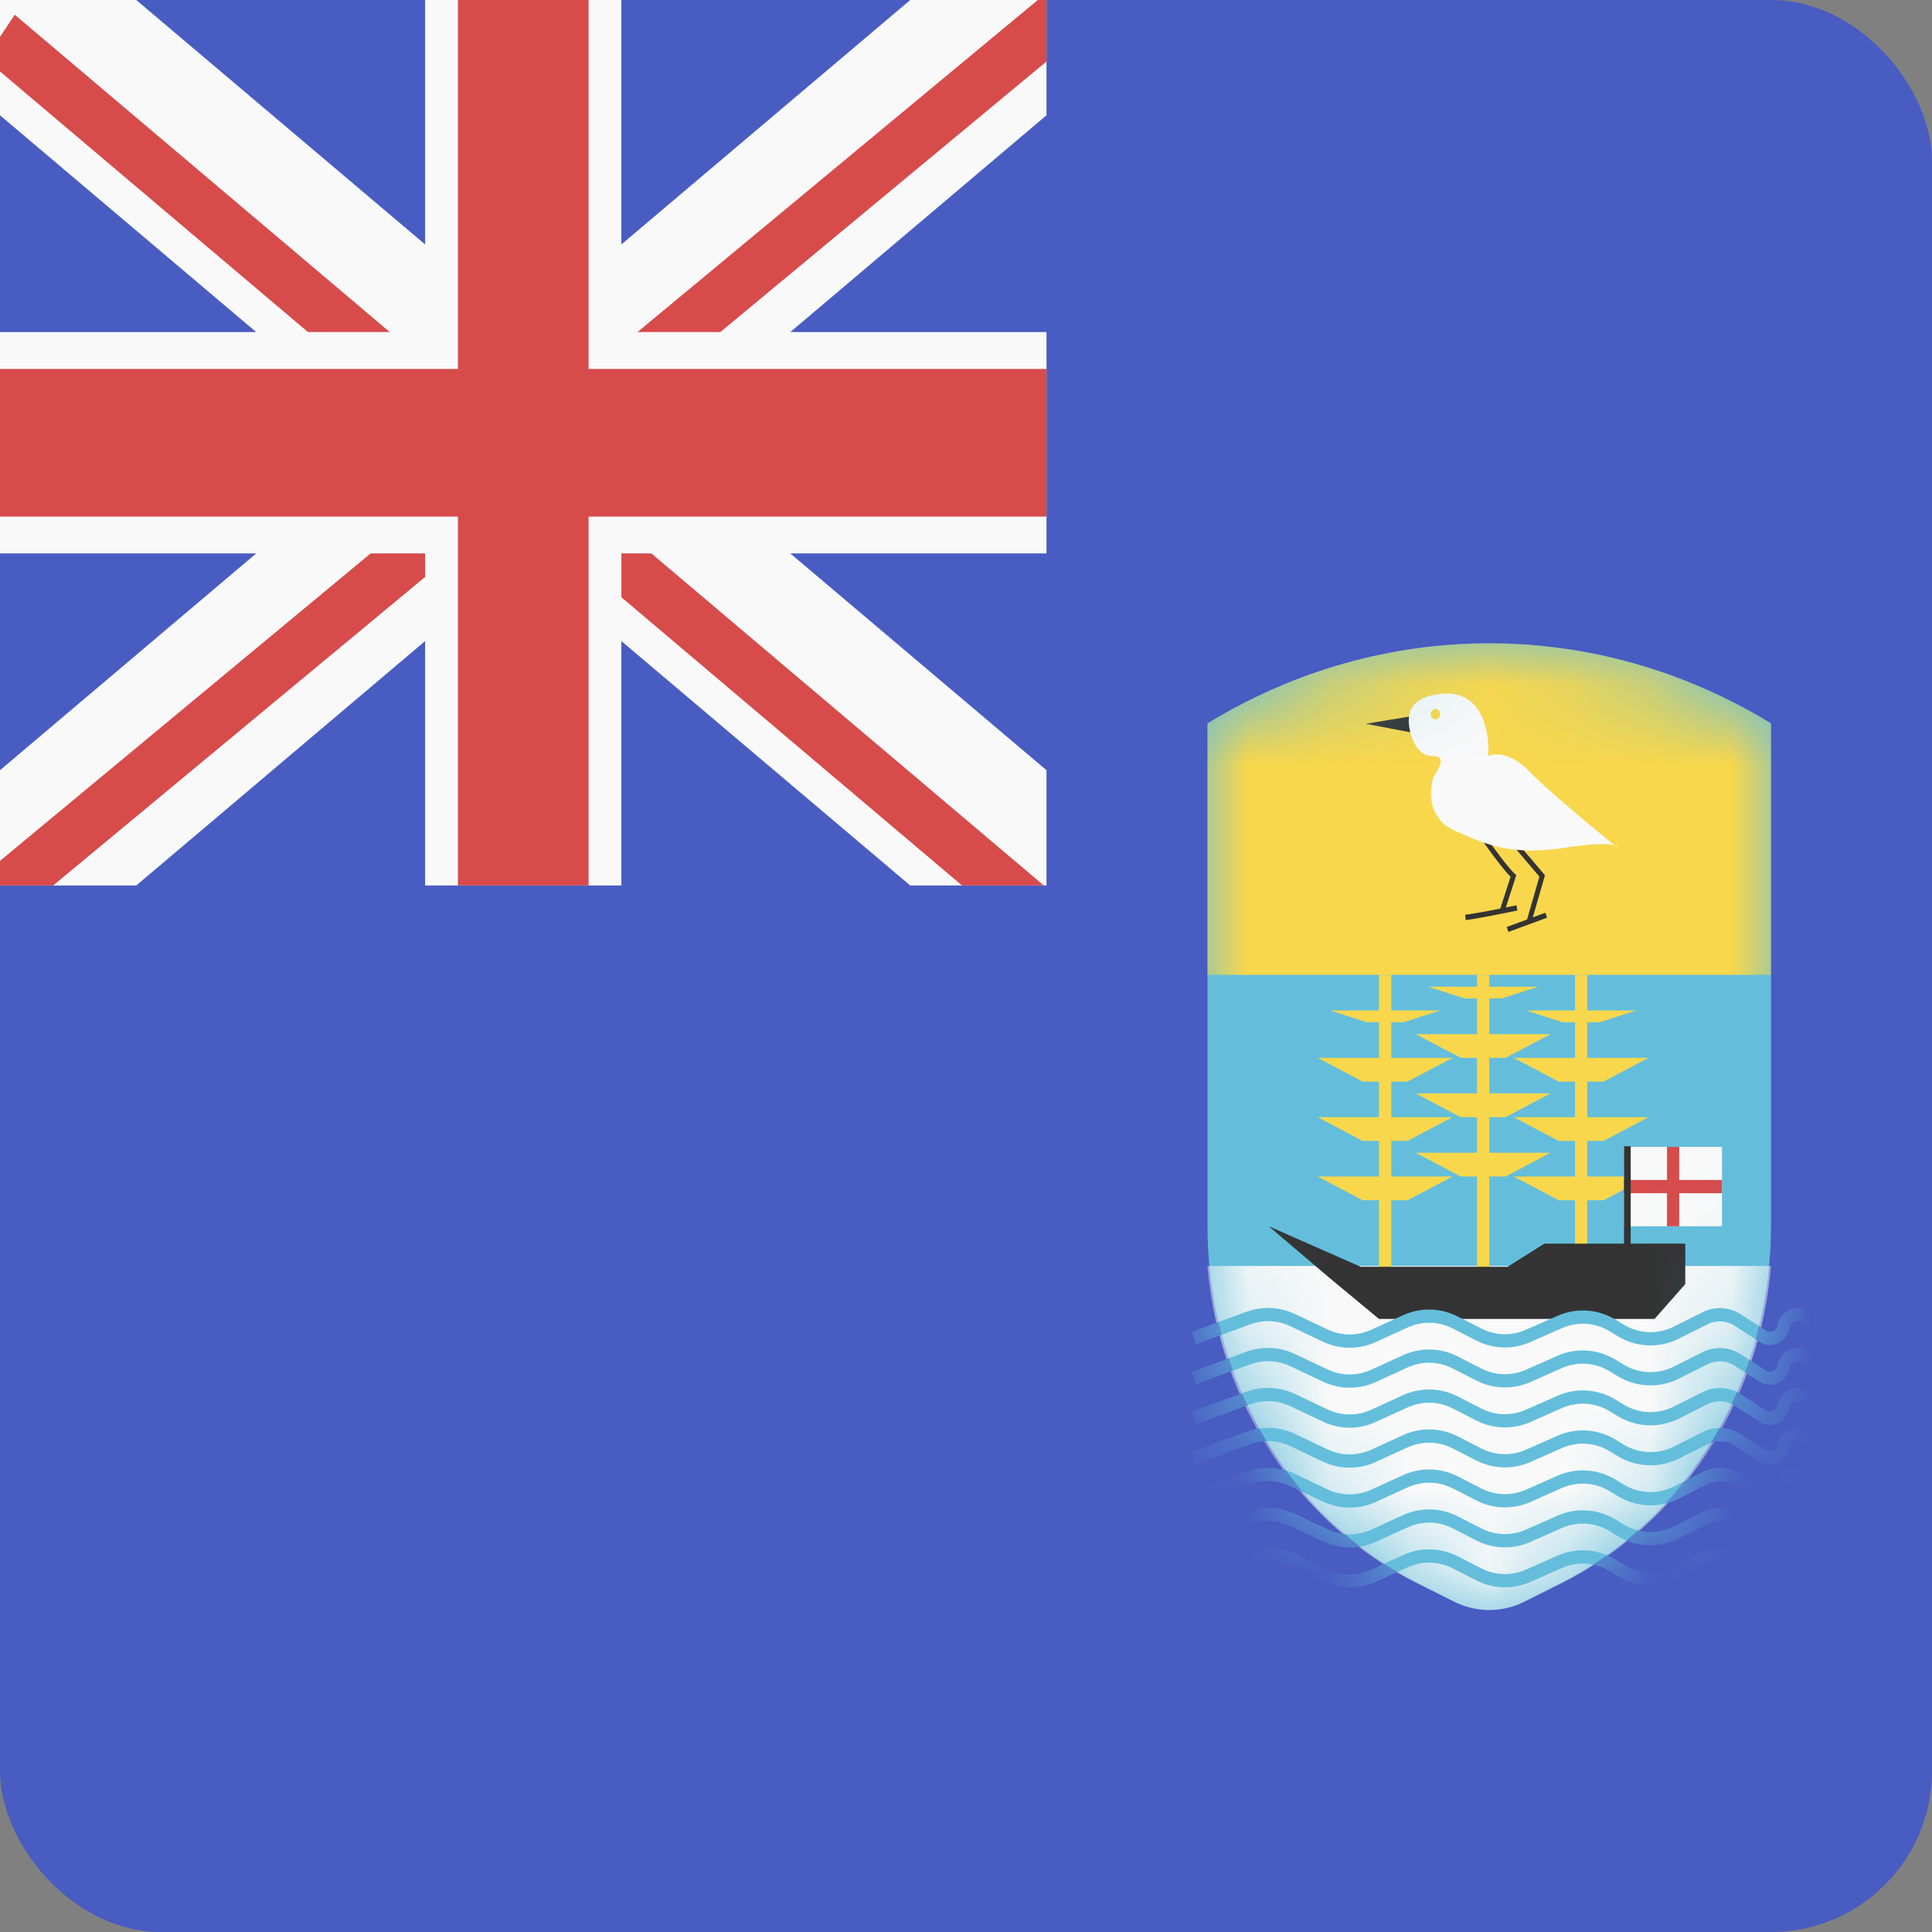 <svg width="24" height="24" viewBox="0 0 24 24" fill="none" xmlns="http://www.w3.org/2000/svg">
<rect x="0" y="0" width="24" height="24" fill="#808080" stroke="none"/>
<rect width="24" height="24" rx="2" fill="#485CC2"/>
<g clip-path="url(#clip0_440_1078)">
<rect width="13" height="11" fill="#485CC2"/>
<path fill-rule="evenodd" clip-rule="evenodd" d="M13.609 0.917L0.609 11.917L-0.609 10.083L12.391 -0.917L13.609 0.917Z" fill="#F9F9F9"/>
<path fill-rule="evenodd" clip-rule="evenodd" d="M-0.609 0.917L12.391 11.917L13.609 10.083L0.609 -0.917L-0.609 0.917Z" fill="#F9F9F9"/>
<path fill-rule="evenodd" clip-rule="evenodd" d="M12.817 11.733L-0.183 0.733L0.183 0.183L13.183 11.183L12.817 11.733Z" fill="#D74B4B"/>
<path fill-rule="evenodd" clip-rule="evenodd" d="M-0.226 11.735L13.587 0.277L13.226 -0.277L-0.587 11.181L-0.226 11.735Z" fill="#D74B4B"/>
<path d="M7.719 1.20206e-07L7.719 11H5.281L5.281 0L7.719 1.20206e-07Z" fill="#F9F9F9"/>
<path d="M0 4.125H13V6.875H0V4.125Z" fill="#F9F9F9"/>
<path d="M0 4.583H13V6.417H0V4.583Z" fill="#D74B4B"/>
<path d="M7.312 8.01377e-08L7.312 11H5.688L5.688 0L7.312 8.01377e-08Z" fill="#D74B4B"/>
</g>
<path d="M15 8.986C17.172 7.66 19.828 7.66 22 8.986V15.228C22 17.125 20.987 18.852 19.399 19.66L18.938 19.894C18.661 20.035 18.339 20.035 18.062 19.894L17.601 19.66C16.013 18.852 15 17.125 15 15.228V8.986Z" fill="#64BEDB"/>
<mask id="mask0_440_1078" style="mask-type:alpha" maskUnits="userSpaceOnUse" x="15" y="7" width="7" height="13">
<path d="M15 8.986C17.172 7.66 19.828 7.66 22 8.986V15.228C22 17.125 20.987 18.852 19.399 19.66L18.938 19.894C18.661 20.035 18.339 20.035 18.062 19.894L17.601 19.66C16.013 18.852 15 17.125 15 15.228V8.986Z" fill="#64BEDB"/>
</mask>
<g mask="url(#mask0_440_1078)">
<path d="M22 15.726C21.857 17.424 20.876 18.93 19.404 19.664L18.941 19.895C18.662 20.035 18.338 20.035 18.059 19.895L17.596 19.664C16.124 18.93 15.143 17.424 15 15.726H22Z" fill="#F9F9F9"/>
<path d="M22 12.11H15V8.986C17.172 7.66 19.828 7.66 22 8.986V12.11Z" fill="#F8D74C"/>
<path d="M17.13 12.11H17.283V12.552H17.891L17.435 12.699H17.283V13.141H18.044L17.485 13.436H17.283V13.878H18.044L17.485 14.173H17.283V14.615H18.044L17.485 14.91H17.283V16.236H17.13V14.91H16.927L16.37 14.615H17.13V14.173H16.927L16.37 13.878H17.13V13.436H16.927L16.37 13.141H17.13V12.699H16.978L16.522 12.552H17.13V12.11Z" fill="#F8D74C"/>
<path d="M18.348 12.11H18.5V12.257H19.109L18.652 12.404H18.5V12.847H19.261L18.703 13.141H18.5V13.583H19.261L18.703 13.878H18.5V14.32H19.261L18.703 14.615H18.5V16.236H18.348V14.615H18.145L17.587 14.32H18.348V13.878H18.145L17.587 13.583H18.348V13.141H18.145L17.587 12.847H18.348V12.404H18.196L17.739 12.257H18.348V12.11Z" fill="#F8D74C"/>
<path d="M19.717 12.11H19.565V12.552H18.956L19.413 12.699H19.565V13.141H18.804L19.362 13.436H19.565V13.878H18.804L19.362 14.173H19.565V14.615H18.804L19.362 14.91H19.565V16.236H19.717V14.91H19.92L20.478 14.615H19.717V14.173H19.92L20.478 13.878H19.717V13.436H19.92L20.478 13.141H19.717V12.699H19.87L20.326 12.552H19.717V12.11Z" fill="#F8D74C"/>
<path d="M16.902 15.736L15.761 15.233L16.522 15.88L17.13 16.384H20.554L20.935 15.952V15.449H19.185L18.728 15.736H16.902Z" fill="#333333"/>
<path d="M20.174 14.247H21.391V15.233H20.174V14.247Z" fill="#F9F9F9"/>
<path d="M20.86 14.247H20.708V14.658H20.174V14.822H20.708V15.233H20.86V14.822H21.391V14.658H20.86V14.247Z" fill="#D74B4B"/>
<path d="M20.174 14.239H20.257V15.608H20.174V14.239Z" fill="#333333"/>
<path d="M22.359 16.418C22.304 16.397 22.244 16.433 22.232 16.495C22.196 16.675 22.007 16.764 21.86 16.67L21.548 16.469C21.447 16.403 21.321 16.396 21.214 16.45L20.856 16.629C20.611 16.752 20.325 16.74 20.09 16.595L20 16.54C19.818 16.428 19.597 16.413 19.402 16.499L19.013 16.671C18.795 16.768 18.55 16.761 18.337 16.652L18.046 16.503C17.87 16.413 17.666 16.408 17.486 16.491L17.093 16.67C16.881 16.767 16.642 16.766 16.431 16.666L16.027 16.474C15.87 16.4 15.694 16.392 15.532 16.451L14.854 16.7L14.805 16.544L15.483 16.296C15.681 16.223 15.897 16.233 16.088 16.324L16.492 16.515C16.664 16.597 16.86 16.598 17.034 16.519L17.427 16.339C17.646 16.239 17.895 16.244 18.111 16.355L18.402 16.503C18.576 16.592 18.777 16.598 18.955 16.519L19.345 16.347C19.583 16.241 19.852 16.26 20.076 16.397L20.165 16.452C20.358 16.57 20.591 16.581 20.792 16.48L21.15 16.301C21.303 16.224 21.481 16.234 21.626 16.328L21.938 16.529C21.995 16.565 22.069 16.531 22.083 16.46C22.115 16.302 22.267 16.21 22.409 16.263L23.162 16.544L23.113 16.7L22.359 16.418Z" fill="#64BEDB"/>
<path d="M22.359 16.915C22.304 16.894 22.244 16.93 22.232 16.992C22.196 17.172 22.007 17.261 21.86 17.166L21.548 16.965C21.447 16.9 21.321 16.893 21.214 16.947L20.856 17.126C20.611 17.249 20.325 17.236 20.09 17.092L20 17.037C19.818 16.924 19.597 16.909 19.402 16.995L19.013 17.168C18.795 17.264 18.55 17.257 18.337 17.148L18.046 17C17.87 16.909 17.666 16.905 17.486 16.987L17.093 17.167C16.881 17.264 16.642 17.262 16.431 17.162L16.027 16.971C15.87 16.897 15.694 16.889 15.532 16.948L14.854 17.197L14.805 17.041L15.483 16.792C15.681 16.72 15.897 16.73 16.088 16.821L16.492 17.012C16.664 17.094 16.86 17.095 17.034 17.015L17.427 16.836C17.646 16.735 17.895 16.741 18.111 16.851L18.402 17C18.576 17.089 18.777 17.095 18.955 17.016L19.345 16.843C19.583 16.738 19.852 16.757 20.076 16.894L20.165 16.949C20.358 17.067 20.591 17.077 20.792 16.977L21.15 16.797C21.303 16.721 21.481 16.731 21.626 16.824L21.938 17.025C21.995 17.062 22.069 17.027 22.083 16.957C22.115 16.799 22.267 16.706 22.409 16.759L23.162 17.041L23.113 17.196L22.359 16.915Z" fill="#64BEDB"/>
<path d="M22.232 17.488C22.244 17.427 22.304 17.39 22.359 17.411L23.113 17.693L23.162 17.538L22.409 17.256C22.267 17.203 22.115 17.296 22.083 17.454C22.069 17.524 21.995 17.559 21.938 17.522L21.626 17.321C21.481 17.227 21.303 17.217 21.15 17.294L20.792 17.473C20.591 17.574 20.358 17.564 20.165 17.445L20.076 17.39C19.852 17.253 19.583 17.235 19.345 17.34L18.955 17.512C18.777 17.591 18.576 17.586 18.402 17.497L18.111 17.348C17.895 17.237 17.646 17.232 17.427 17.332L17.034 17.512C16.86 17.592 16.664 17.59 16.492 17.509L16.088 17.317C15.897 17.227 15.681 17.216 15.483 17.289L14.805 17.537L14.854 17.693L15.532 17.445C15.694 17.385 15.87 17.393 16.027 17.468L16.431 17.659C16.642 17.759 16.881 17.761 17.093 17.663L17.486 17.484C17.666 17.401 17.87 17.406 18.046 17.496L18.337 17.645C18.55 17.754 18.795 17.761 19.013 17.665L19.402 17.492C19.597 17.406 19.818 17.421 20 17.533L20.09 17.588C20.325 17.733 20.611 17.745 20.856 17.623L21.214 17.443C21.321 17.389 21.447 17.396 21.548 17.462L21.86 17.663C22.007 17.757 22.196 17.669 22.232 17.488Z" fill="#64BEDB"/>
<path d="M22.359 17.908C22.304 17.887 22.244 17.923 22.232 17.985C22.196 18.165 22.007 18.254 21.86 18.16L21.548 17.959C21.447 17.893 21.321 17.886 21.214 17.94L20.856 18.119C20.611 18.242 20.325 18.229 20.09 18.085L20 18.03C19.818 17.918 19.597 17.902 19.402 17.989L19.013 18.161C18.795 18.258 18.55 18.25 18.337 18.142L18.046 17.993C17.87 17.903 17.666 17.898 17.486 17.98L17.093 18.16C16.881 18.257 16.642 18.256 16.431 18.156L16.027 17.964C15.87 17.89 15.694 17.882 15.532 17.941L14.854 18.19L14.805 18.034L15.483 17.786C15.681 17.713 15.897 17.723 16.088 17.814L16.492 18.005C16.664 18.087 16.86 18.088 17.034 18.009L17.427 17.829C17.646 17.728 17.895 17.734 18.111 17.844L18.402 17.993C18.576 18.082 18.777 18.088 18.955 18.009L19.345 17.837C19.583 17.731 19.852 17.75 20.076 17.887L20.165 17.942C20.358 18.06 20.591 18.071 20.792 17.97L21.15 17.791C21.303 17.714 21.481 17.724 21.626 17.817L21.938 18.018C21.995 18.055 22.069 18.021 22.083 17.95C22.115 17.792 22.267 17.7 22.409 17.752L23.162 18.034L23.113 18.189L22.359 17.908Z" fill="#64BEDB"/>
<path d="M22.232 18.482C22.244 18.42 22.304 18.384 22.359 18.404L23.113 18.686L23.162 18.531L22.409 18.249C22.267 18.196 22.115 18.289 22.083 18.447C22.069 18.517 21.995 18.552 21.938 18.515L21.626 18.314C21.481 18.221 21.303 18.211 21.15 18.287L20.792 18.467C20.591 18.567 20.358 18.557 20.165 18.439L20.076 18.384C19.852 18.246 19.583 18.228 19.345 18.333L18.955 18.506C18.777 18.584 18.576 18.579 18.402 18.49L18.111 18.341C17.895 18.231 17.646 18.225 17.427 18.326L17.034 18.505C16.86 18.585 16.664 18.583 16.492 18.502L16.088 18.31C15.897 18.22 15.681 18.21 15.483 18.282L14.805 18.531L14.854 18.686L15.532 18.438C15.694 18.378 15.87 18.387 16.027 18.461L16.431 18.652C16.642 18.752 16.881 18.754 17.093 18.657L17.486 18.477C17.666 18.395 17.87 18.399 18.046 18.489L18.337 18.638C18.55 18.747 18.795 18.754 19.013 18.658L19.402 18.485C19.597 18.399 19.818 18.414 20 18.527L20.09 18.582C20.325 18.726 20.611 18.739 20.856 18.616L21.214 18.436C21.321 18.383 21.447 18.39 21.548 18.455L21.86 18.656C22.007 18.751 22.196 18.662 22.232 18.482Z" fill="#64BEDB"/>
<path d="M22.359 18.901C22.304 18.88 22.244 18.916 22.232 18.978C22.196 19.158 22.007 19.247 21.86 19.153L21.548 18.952C21.447 18.886 21.321 18.879 21.214 18.933L20.856 19.112C20.611 19.235 20.325 19.223 20.09 19.078L20 19.023C19.818 18.911 19.597 18.896 19.402 18.982L19.013 19.154C18.795 19.251 18.55 19.244 18.337 19.135L18.046 18.986C17.87 18.896 17.666 18.891 17.486 18.974L17.093 19.153C16.881 19.25 16.642 19.249 16.431 19.149L16.027 18.957C15.87 18.883 15.694 18.875 15.532 18.934L14.854 19.183L14.805 19.027L15.483 18.779C15.681 18.706 15.897 18.716 16.088 18.807L16.492 18.998C16.664 19.08 16.86 19.081 17.034 19.002L17.427 18.822C17.646 18.722 17.895 18.727 18.111 18.838L18.402 18.986C18.576 19.075 18.777 19.081 18.955 19.002L19.345 18.83C19.583 18.724 19.852 18.743 20.076 18.88L20.165 18.935C20.358 19.053 20.591 19.064 20.792 18.963L21.15 18.784C21.303 18.707 21.481 18.717 21.626 18.811L21.938 19.012C21.995 19.049 22.069 19.014 22.083 18.944C22.115 18.785 22.267 18.693 22.409 18.746L23.162 19.027L23.113 19.183L22.359 18.901Z" fill="#64BEDB"/>
<path d="M22.232 19.475C22.244 19.413 22.304 19.377 22.359 19.398L23.113 19.679L23.162 19.524L22.409 19.242C22.267 19.189 22.115 19.282 22.083 19.44C22.069 19.51 21.995 19.545 21.938 19.508L21.626 19.307C21.481 19.214 21.303 19.204 21.15 19.28L20.792 19.46C20.591 19.56 20.358 19.55 20.165 19.432L20.076 19.377C19.852 19.24 19.583 19.221 19.345 19.326L18.955 19.499C18.777 19.578 18.576 19.572 18.402 19.483L18.111 19.334C17.895 19.224 17.646 19.218 17.427 19.319L17.034 19.499C16.86 19.578 16.664 19.577 16.492 19.495L16.088 19.304C15.897 19.213 15.681 19.203 15.483 19.275L14.805 19.524L14.854 19.68L15.532 19.431C15.694 19.372 15.87 19.38 16.027 19.454L16.431 19.645C16.642 19.745 16.881 19.747 17.093 19.65L17.486 19.47C17.666 19.388 17.87 19.392 18.046 19.483L18.337 19.632C18.55 19.74 18.795 19.747 19.013 19.651L19.402 19.479C19.597 19.392 19.818 19.407 20 19.52L20.09 19.575C20.325 19.719 20.611 19.732 20.856 19.609L21.214 19.43C21.321 19.376 21.447 19.383 21.548 19.448L21.86 19.649C22.007 19.744 22.196 19.655 22.232 19.475Z" fill="#64BEDB"/>
<path fill-rule="evenodd" clip-rule="evenodd" d="M18.381 10.395C18.345 10.345 18.321 10.311 18.312 10.3L18.357 10.256C18.368 10.269 18.395 10.306 18.429 10.354C18.433 10.36 18.437 10.366 18.442 10.372C18.474 10.418 18.513 10.473 18.555 10.53C18.649 10.66 18.754 10.796 18.82 10.857L18.836 10.871L18.706 11.273C18.756 11.263 18.802 11.254 18.838 11.246L18.85 11.31C18.681 11.346 18.313 11.42 18.206 11.429L18.201 11.363C18.272 11.357 18.467 11.321 18.637 11.287L18.765 10.892C18.694 10.821 18.594 10.69 18.507 10.57C18.465 10.513 18.426 10.458 18.393 10.412C18.389 10.406 18.385 10.4 18.381 10.395ZM19.123 10.89L18.705 10.397L18.75 10.352L19.192 10.873L19.041 11.396L19.198 11.338L19.218 11.4L18.737 11.577L18.718 11.515L18.97 11.422L19.123 10.89Z" fill="#333333"/>
<path d="M17.656 8.877L16.966 8.991L17.656 9.123V8.877Z" fill="#333333"/>
<path fill-rule="evenodd" clip-rule="evenodd" d="M17.607 9.29C17.65 9.345 17.71 9.393 17.803 9.393C17.96 9.393 17.886 9.52 17.835 9.608C17.821 9.632 17.809 9.653 17.803 9.668C17.753 9.822 17.736 10.168 18.069 10.318C18.485 10.505 18.786 10.63 19.446 10.53C19.819 10.473 19.99 10.48 20.057 10.501C20.07 10.511 20.082 10.521 20.093 10.53C20.095 10.52 20.085 10.509 20.057 10.501C19.773 10.272 19.216 9.81 18.994 9.58C18.763 9.34 18.559 9.355 18.485 9.393C18.509 9.114 18.425 8.568 17.907 8.618C17.518 8.656 17.484 8.857 17.505 9.022C17.517 9.118 17.55 9.214 17.607 9.29ZM17.831 8.936C17.864 8.936 17.891 8.907 17.891 8.872C17.891 8.837 17.864 8.808 17.831 8.808C17.799 8.808 17.772 8.837 17.772 8.872C17.772 8.907 17.799 8.936 17.831 8.936Z" fill="#F9F9F9"/>
</g>
<defs>
<clipPath id="clip0_440_1078">
<rect width="13" height="11" fill="white"/>
</clipPath>
</defs>
</svg>
